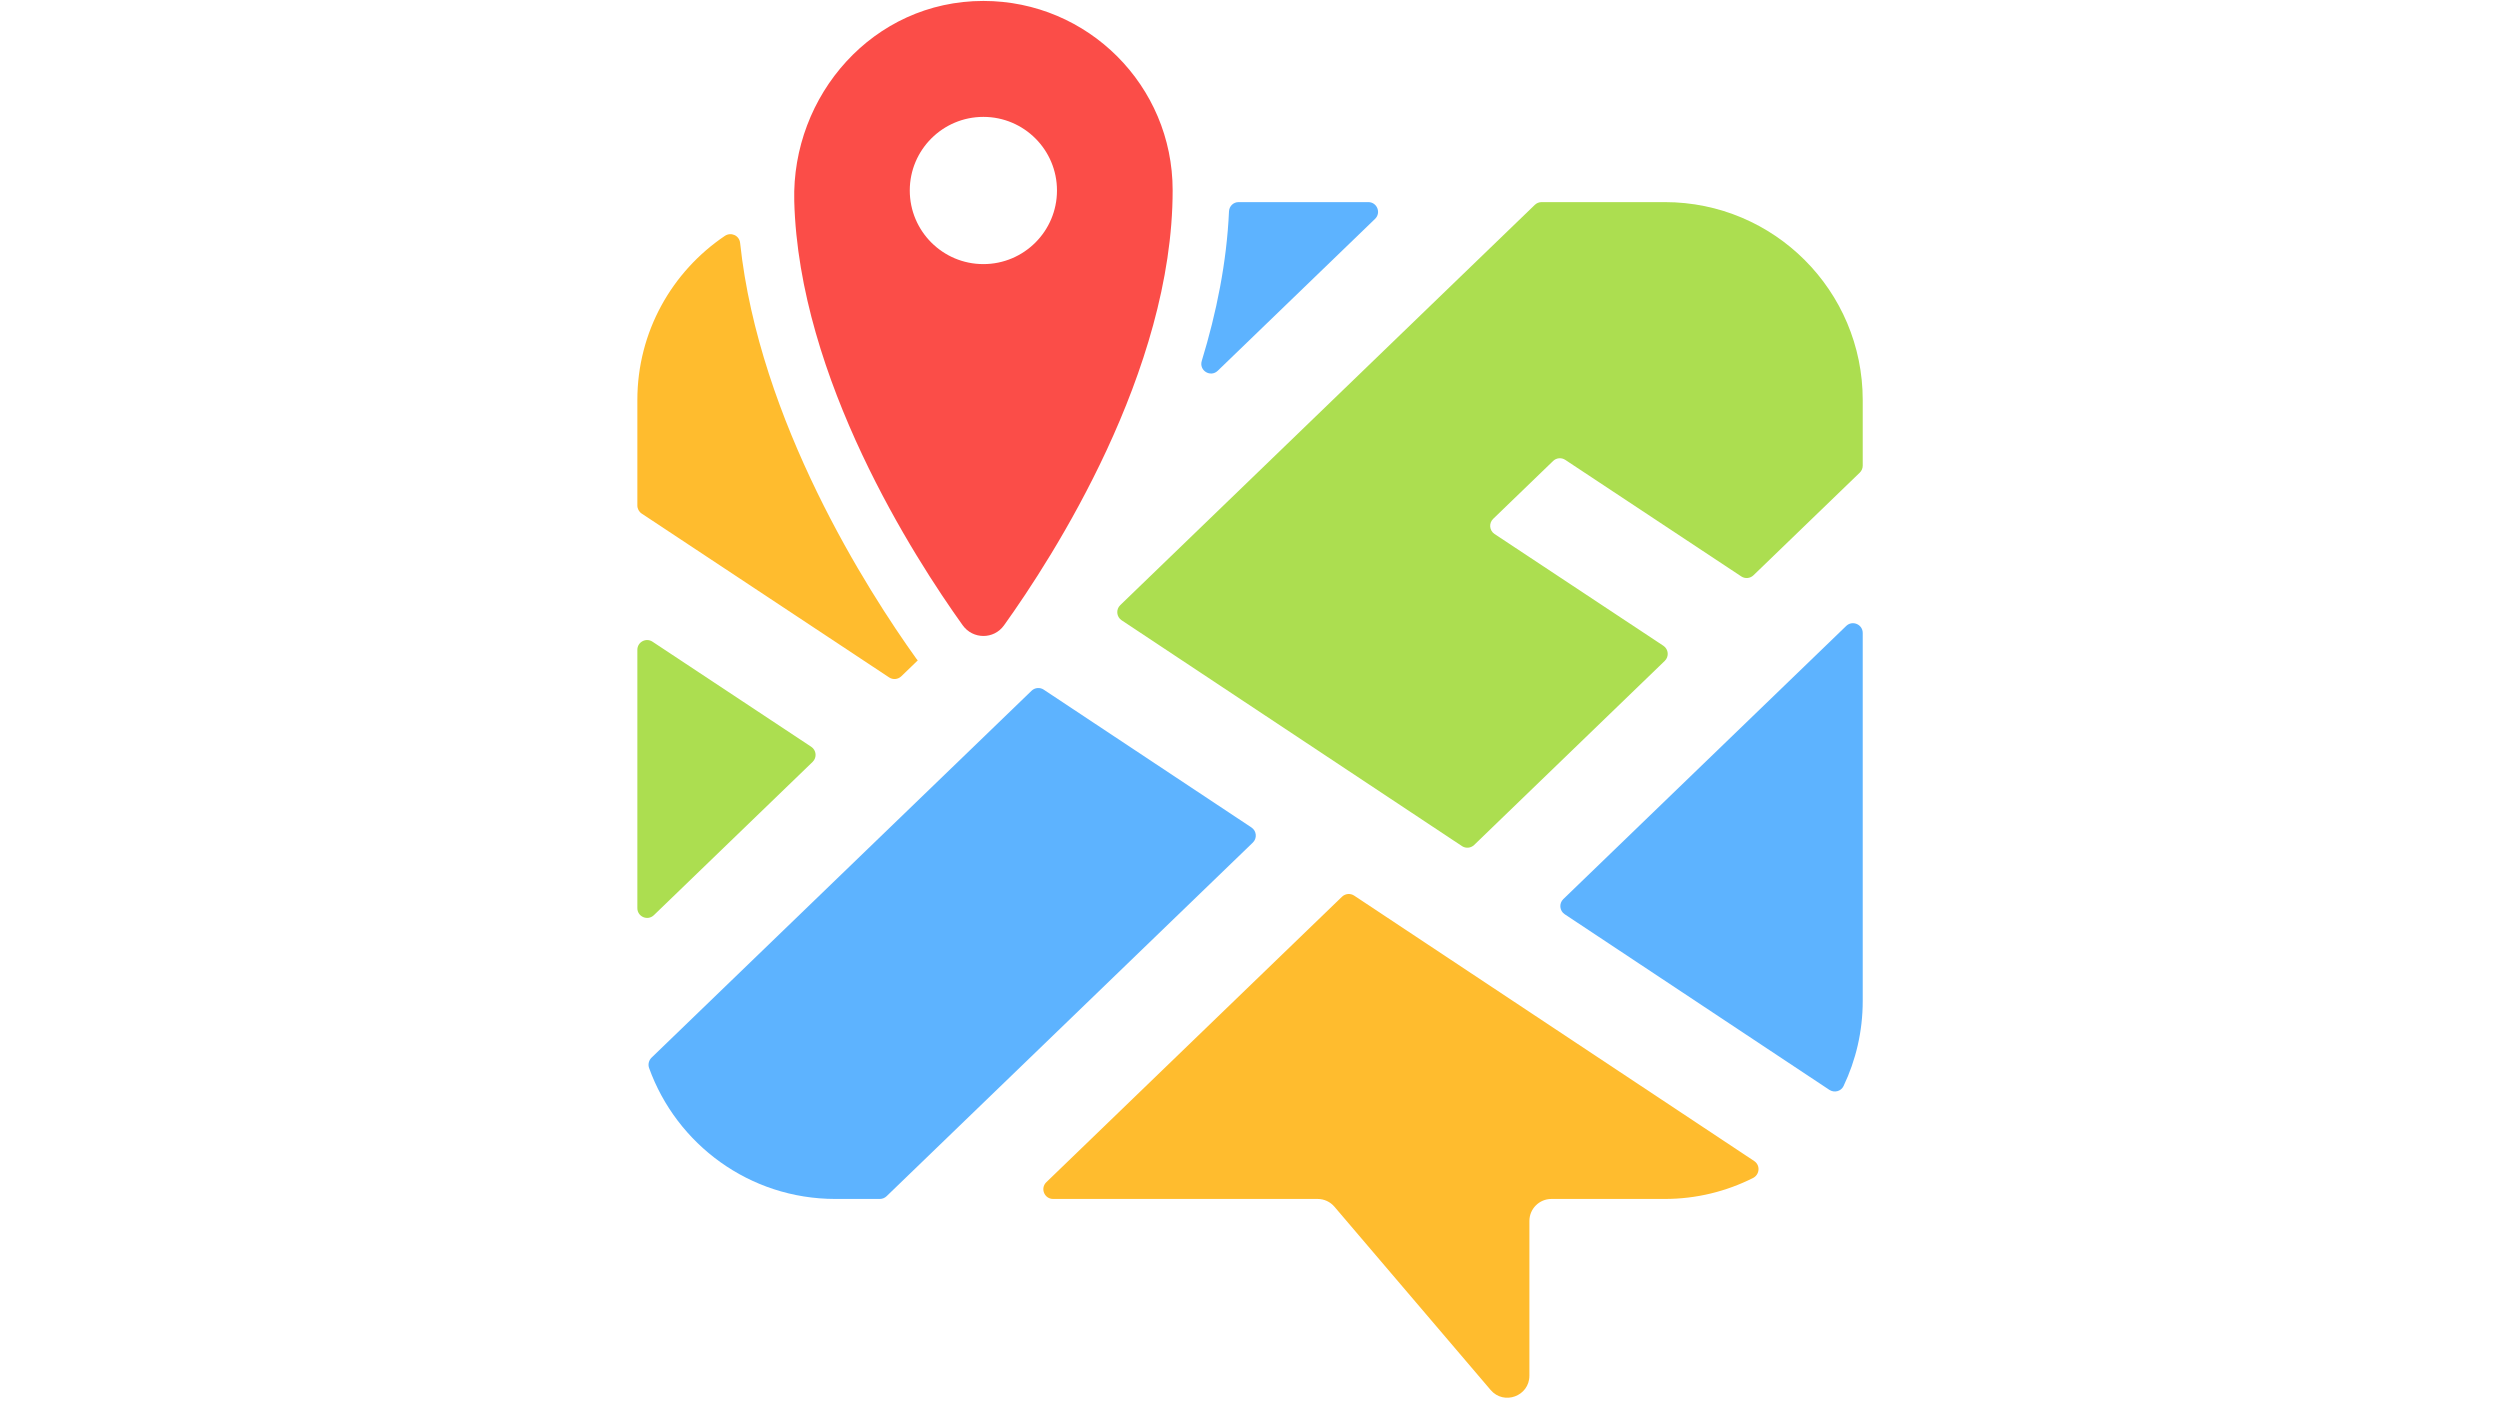 <svg xmlns="http://www.w3.org/2000/svg" xmlns:xlink="http://www.w3.org/1999/xlink" width="1640" zoomAndPan="magnify" viewBox="0 0 1230 693" height="924" preserveAspectRatio="xMidYMid meet" version="1.2"><defs><clipPath id="944c4bc20d"><path d="M 0.887 0 L 1229.113 0 L 1229.113 692 L 0.887 692 Z M 0.887 0 "/></clipPath><clipPath id="8bb619222a"><path d="M 313.547 115 L 452 115 L 452 335 L 313.547 335 Z M 313.547 115 "/></clipPath><clipPath id="4eb15952db"><path d="M 767 306 L 916.426 306 L 916.426 538 L 767 538 Z M 767 306 "/></clipPath><clipPath id="82dacdc54d"><path d="M 549 99 L 916.426 99 L 916.426 418 L 549 418 Z M 549 99 "/></clipPath><clipPath id="ffc23eac2a"><path d="M 313.547 314 L 402 314 L 402 452 L 313.547 452 Z M 313.547 314 "/></clipPath></defs><g id="b1c008c103"><g clip-rule="nonzero" clip-path="url(#944c4bc20d)"><path style=" stroke:none;fill-rule:nonzero;fill:none;fill-opacity:1;" d="M 0.887 0 L 1229.113 0 L 1229.113 692 L 0.887 692 Z M 0.887 0 "/><path style=" stroke:none;fill-rule:nonzero;fill:none;fill-opacity:1;" d="M 0.887 0 L 1229.113 0 L 1229.113 692 L 0.887 692 Z M 0.887 0 "/></g><g clip-rule="nonzero" clip-path="url(#8bb619222a)"><path style=" stroke:none;fill-rule:nonzero;fill:#ffbc2e;fill-opacity:1;" d="M 437.453 333.289 C 439.328 334.527 441.812 334.301 443.43 332.738 L 451.531 324.918 C 451.289 324.602 451.016 324.32 450.785 324 C 426.91 290.656 373.484 207.336 364.137 119.523 C 363.746 115.852 359.668 114.008 356.605 116.074 C 330.664 133.566 313.578 163.188 313.578 196.832 L 313.578 248.695 C 313.578 250.301 314.387 251.805 315.727 252.691 L 437.453 333.289 "/></g><g clip-rule="nonzero" clip-path="url(#4eb15952db)"><path style=" stroke:none;fill-rule:nonzero;fill:#5db3ff;fill-opacity:1;" d="M 908.336 307.969 L 769.148 442.359 C 766.941 444.488 767.273 448.109 769.828 449.805 L 900.035 536.199 C 902.43 537.789 905.766 536.973 907.004 534.379 C 913.062 521.688 916.461 507.484 916.461 492.484 L 916.461 311.418 C 916.461 307.188 911.383 305.031 908.336 307.969 "/></g><g clip-rule="nonzero" clip-path="url(#82dacdc54d)"><path style=" stroke:none;fill-rule:nonzero;fill:#acde50;fill-opacity:1;" d="M 819.07 99.438 L 758.473 99.438 C 757.23 99.438 756.035 99.918 755.141 100.781 L 551.16 297.73 C 548.957 299.859 549.285 303.48 551.84 305.176 L 719.289 416.277 C 721.164 417.52 723.652 417.293 725.27 415.73 L 819.059 325.16 C 821.266 323.031 820.934 319.406 818.379 317.715 L 735.316 262.727 C 732.758 261.035 732.426 257.406 734.633 255.277 L 764.129 226.801 C 765.746 225.238 768.23 225.012 770.109 226.254 L 856.715 283.598 C 858.59 284.84 861.074 284.613 862.695 283.047 L 915 232.543 C 915.938 231.641 916.461 230.398 916.461 229.098 L 916.461 196.832 C 916.461 143.043 872.859 99.438 819.07 99.438 "/></g><path style=" stroke:none;fill-rule:nonzero;fill:#5db3ff;fill-opacity:1;" d="M 599.137 182.406 L 676.535 107.68 C 679.633 104.684 677.516 99.438 673.203 99.438 L 609.383 99.438 C 606.828 99.438 604.781 101.438 604.668 103.988 C 603.551 129.031 598.504 153.883 591.266 177.566 C 589.816 182.309 595.57 185.852 599.137 182.406 "/><g clip-rule="nonzero" clip-path="url(#ffc23eac2a)"><path style=" stroke:none;fill-rule:nonzero;fill:#acde50;fill-opacity:1;" d="M 399.805 374.855 C 402.012 372.727 401.68 369.102 399.121 367.41 L 321.02 315.707 C 317.836 313.598 313.578 315.883 313.578 319.703 L 313.578 446.812 C 313.578 451.043 318.66 453.203 321.707 450.262 L 399.805 374.855 "/></g><path style=" stroke:none;fill-rule:nonzero;fill:#ffbc2e;fill-opacity:1;" d="M 666.246 440.641 C 664.371 439.398 661.887 439.629 660.266 441.191 L 514.801 581.641 C 511.695 584.637 513.816 589.883 518.129 589.883 L 648.285 589.883 C 651.457 589.883 654.473 591.273 656.531 593.691 L 733.387 683.863 C 739.918 691.531 752.465 686.906 752.465 676.832 L 752.465 600.719 C 752.465 594.734 757.316 589.883 763.301 589.883 L 819.07 589.883 C 834.68 589.883 849.383 586.148 862.445 579.598 C 865.797 577.918 866.184 573.305 863.059 571.23 L 666.246 440.641 "/><path style=" stroke:none;fill-rule:nonzero;fill:#5db3ff;fill-opacity:1;" d="M 615.711 407.109 L 513.508 339.305 C 511.633 338.059 509.145 338.285 507.527 339.852 L 320.59 520.332 C 319.227 521.648 318.711 523.68 319.355 525.469 C 332.875 563.02 368.77 589.883 410.973 589.883 L 432.863 589.883 C 434.105 589.883 435.297 589.398 436.195 588.539 L 616.391 414.555 C 618.594 412.426 618.266 408.805 615.711 407.109 "/><path style=" stroke:none;fill-rule:nonzero;fill:#fb4d48;fill-opacity:1;" d="M 483.824 129.938 C 463.824 129.938 447.609 113.723 447.609 93.719 C 447.609 73.723 463.824 57.508 483.824 57.508 C 503.82 57.508 520.035 73.723 520.035 93.719 C 520.035 113.723 503.82 129.938 483.824 129.938 Z M 390.773 98.945 C 393.047 186.285 449.961 274.559 473.637 307.625 C 478.641 314.613 488.957 314.672 493.961 307.688 C 518.094 274 576.941 182.707 576.941 93.586 C 576.941 42.16 535.262 0.473 483.84 0.465 C 429.48 0.449 389.426 47.062 390.773 98.945 "/></g></svg>